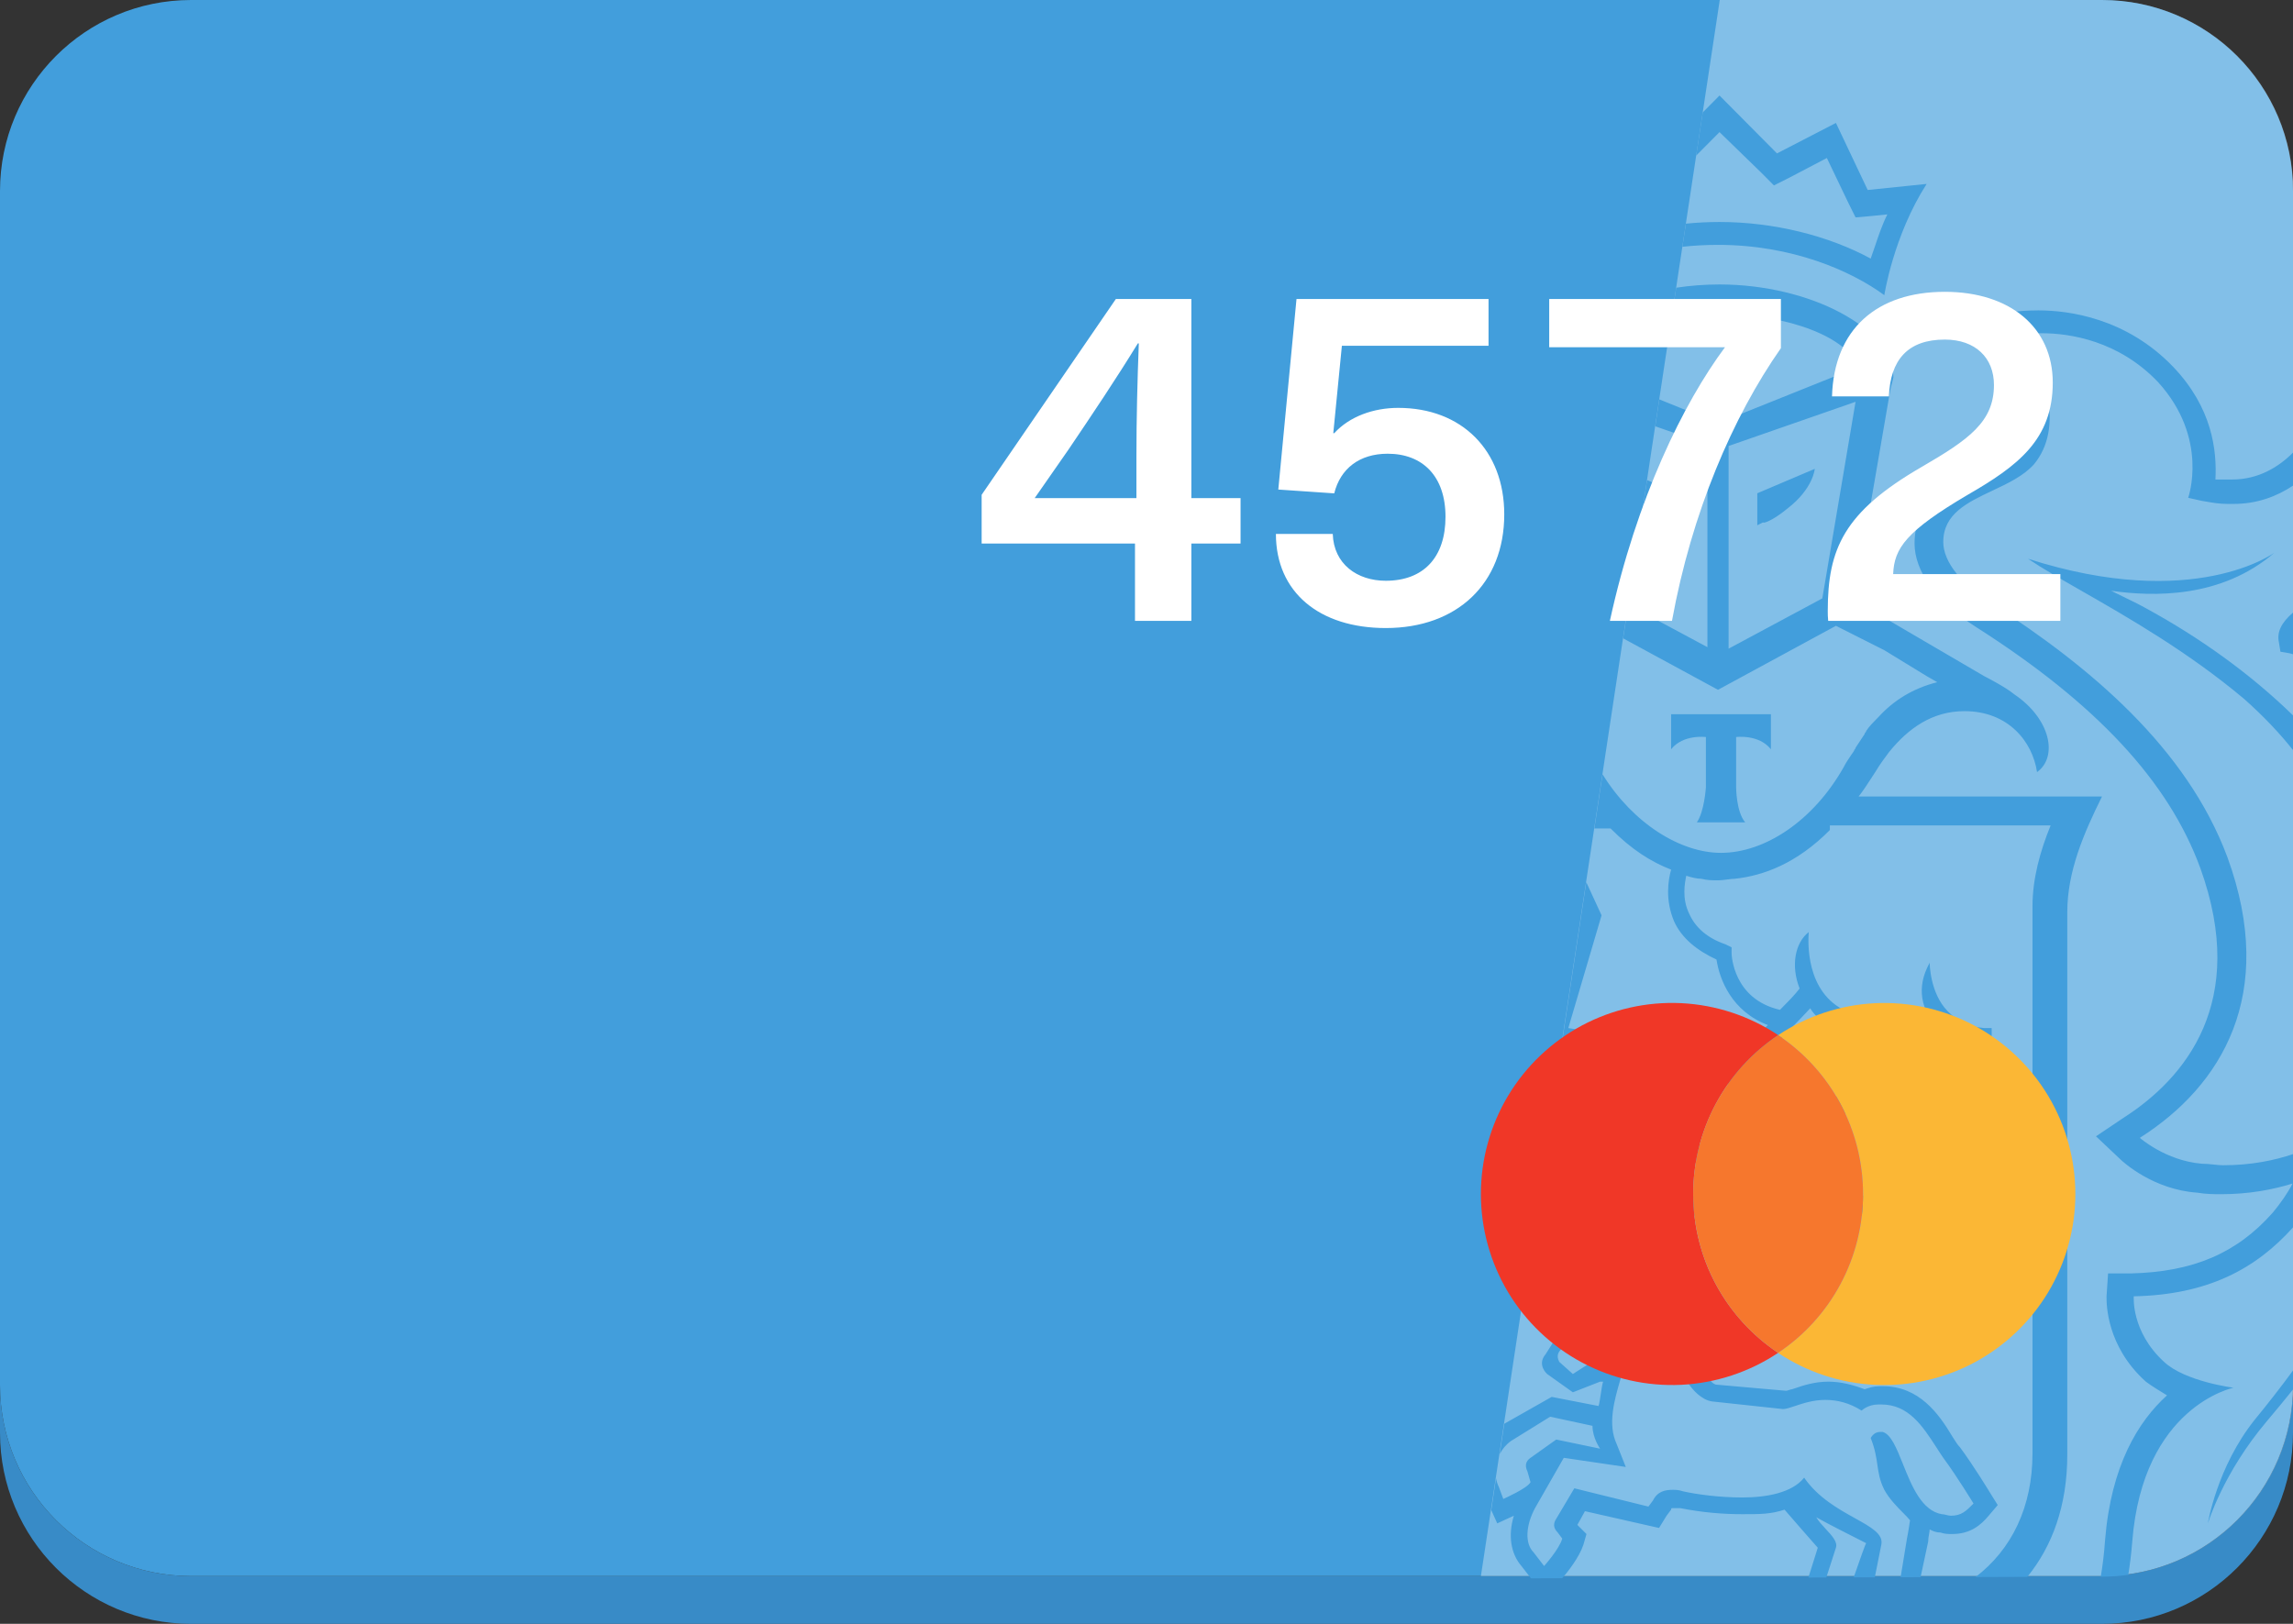 <svg width="48" height="34" viewBox="0 0 48 34" fill="none" xmlns="http://www.w3.org/2000/svg">
<rect x="0" y="0" width="48" height="34" fill="#333333" stroke="none"/>
<g clip-path="url(#clip0)">
<path fill-rule="evenodd" clip-rule="evenodd" d="M0 29V30C0 32.209 1.791 34 4 34H44C46.209 34 48 32.209 48 30V29C48 31.209 46.209 33 44 33H4C1.791 33 0 31.209 0 29Z" fill="#388BC7"/>
<path fill-rule="evenodd" clip-rule="evenodd" d="M0 4C0 1.791 1.791 0 4 0H44C46.209 0 48 1.791 48 4V29C48 31.209 46.209 33 44 33H4C1.791 33 0 31.209 0 29V4Z" fill="#429EDC"/>
<path opacity="0.7" d="M36 0L44.005 0C46.214 0 48.005 1.791 48.005 4V29C48.005 31.209 46.214 33 44.005 33H31L36 0Z" fill="white" fill-opacity="0.48"/>
<path fill-rule="evenodd" clip-rule="evenodd" d="M35.218 5.167C35.457 5.141 35.706 5.127 35.963 5.127C37.514 5.127 38.748 5.669 39.445 6.18C39.445 6.18 39.635 4.935 40.331 3.851L39.097 3.978L38.432 2.574L37.198 3.212L35.995 2L35.644 2.354L35.507 3.257L35.995 2.766L36.881 3.627L37.134 3.882L37.451 3.723L38.242 3.308L38.685 4.233L38.843 4.552L39.192 4.521L39.508 4.489C39.398 4.711 39.318 4.95 39.248 5.16L39.248 5.16L39.248 5.16C39.217 5.251 39.188 5.337 39.16 5.414C38.274 4.935 37.134 4.648 35.995 4.648C35.757 4.648 35.523 4.66 35.292 4.683L35.218 5.167ZM42.439 33.016C42.959 32.376 43.275 31.527 43.275 30.46V19.102C43.275 18.24 43.623 17.442 44.002 16.677H38.907C39.001 16.558 39.077 16.44 39.162 16.309C39.192 16.263 39.222 16.216 39.255 16.166C39.35 16.007 39.445 15.879 39.54 15.752L39.54 15.752L39.54 15.752C39.951 15.241 40.458 14.89 41.122 14.89C42.04 14.89 42.547 15.528 42.642 16.166C43.085 15.847 42.926 15.05 42.167 14.539C41.977 14.38 41.534 14.156 41.534 14.156L39.571 13.008L38.812 12.561L39.571 8.158L39.635 7.903C39.635 6.882 37.894 5.956 35.995 5.956C35.685 5.956 35.381 5.98 35.089 6.024L34.996 6.636C35.296 6.588 35.621 6.563 35.963 6.563C37.514 6.594 38.654 7.073 38.907 7.679L35.963 8.86L34.735 8.362L34.65 8.926L35.742 9.306V13.55L34.085 12.661L33.978 13.366L35.963 14.443L38.432 13.103L39.445 13.614L40.331 14.156L40.553 14.284C40.046 14.411 39.635 14.667 39.318 15.018L39.286 15.05C39.223 15.113 39.128 15.209 39.065 15.305C39.065 15.321 39.057 15.329 39.049 15.337C39.041 15.345 39.033 15.353 39.033 15.369L38.843 15.656C38.843 15.672 38.836 15.68 38.828 15.688C38.82 15.696 38.812 15.704 38.812 15.72C38.797 15.742 38.78 15.767 38.763 15.792L38.763 15.792L38.763 15.792L38.762 15.792L38.762 15.792C38.705 15.876 38.639 15.973 38.59 16.07C37.957 17.187 36.944 17.857 36.026 17.857C35.179 17.857 34.186 17.244 33.547 16.213L33.376 17.347H33.716C34.159 17.794 34.571 18.049 34.982 18.208C34.919 18.432 34.855 18.846 35.045 19.293C35.204 19.644 35.52 19.899 35.932 20.091C35.995 20.506 36.248 21.175 37.008 21.463C36.66 21.782 36.343 22.101 36.216 22.228L33.146 22.165C33.051 22.133 32.956 22.037 32.893 21.941L32.861 21.909L33.368 22.005H33.4C33.495 22.005 33.558 21.941 33.59 21.846C33.621 21.75 33.526 21.654 33.431 21.622L32.83 21.526L33.526 19.165L33.206 18.471L32.612 22.392C32.665 22.454 32.718 22.503 32.758 22.541L32.758 22.541C32.774 22.556 32.787 22.569 32.798 22.579C32.798 22.739 32.767 23.026 32.735 23.249C32.735 23.287 32.724 23.324 32.715 23.355C32.709 23.377 32.703 23.396 32.703 23.409L32.703 23.409C32.685 23.427 32.677 23.435 32.674 23.444C32.672 23.451 32.672 23.459 32.672 23.473C32.615 23.473 32.538 23.469 32.451 23.459L32.384 23.9C32.4 23.867 32.412 23.831 32.418 23.792C32.545 23.824 32.703 23.824 32.798 23.824H32.893L36.913 24.558L36.976 24.526C37.114 24.428 37.421 24.203 37.758 23.956L37.758 23.956C38.192 23.638 38.675 23.284 38.907 23.122C39.002 23.218 39.128 23.313 39.286 23.377C39.16 23.824 39.16 24.494 39.666 25.036H32.212L32.15 25.451H42.547V30.428C42.547 31.553 42.11 32.444 41.355 33.02L42.439 33.016ZM48.005 9.472C47.707 9.772 47.284 10.04 46.724 10.04H46.629H46.376C46.408 9.434 46.313 8.541 45.49 7.679C44.509 6.658 43.306 6.499 42.673 6.499C42.433 6.499 42.247 6.517 42.158 6.526C42.13 6.529 42.111 6.531 42.103 6.531L41.249 6.69L41.755 7.392C42.167 7.903 42.547 8.892 42.103 9.402C41.977 9.562 41.692 9.689 41.407 9.817C40.837 10.072 40.078 10.455 40.078 11.38C40.078 11.955 40.521 12.593 41.375 13.135C43.876 14.73 45.395 16.358 46.06 18.176C47.072 20.984 45.743 22.579 44.446 23.409L43.876 23.792L44.382 24.27C44.446 24.334 45.078 24.909 45.996 24.972C46.186 25.004 46.344 25.004 46.503 25.004C47.072 25.004 47.579 24.909 47.99 24.781C47.895 24.972 47.737 25.196 47.579 25.387C46.819 26.248 45.901 26.631 44.604 26.663H44.129L44.097 27.142L44.097 27.152C44.096 27.289 44.09 28.184 44.92 28.929C45.047 29.024 45.205 29.12 45.363 29.216L45.363 29.216C44.762 29.758 44.192 30.683 44.066 32.247C44.045 32.542 44.013 32.796 43.976 33.012L44.017 33.012C44.198 33.011 44.377 32.998 44.552 32.974C44.585 32.77 44.614 32.538 44.635 32.279C44.857 29.439 46.756 29.056 46.756 29.056C46.756 29.056 45.743 28.929 45.3 28.514C44.604 27.876 44.667 27.142 44.667 27.142C46.207 27.11 47.216 26.575 48.005 25.694V24.163C47.621 24.294 47.129 24.398 46.534 24.398C46.475 24.398 46.408 24.391 46.337 24.383C46.258 24.375 46.175 24.366 46.091 24.366C45.332 24.302 44.794 23.824 44.794 23.824C46.503 22.739 47.674 20.825 46.629 17.953C45.775 15.656 43.749 13.965 41.724 12.657C41.059 12.242 40.679 11.763 40.679 11.348C40.679 10.758 41.185 10.52 41.706 10.274C42.03 10.121 42.36 9.966 42.578 9.721C43.211 8.956 42.831 7.743 42.262 7.009C42.262 7.009 42.452 6.977 42.736 6.977C43.338 6.977 44.351 7.137 45.173 7.998C46.25 9.179 45.806 10.423 45.806 10.423L46.091 10.487L46.162 10.499C46.322 10.527 46.464 10.551 46.629 10.551H46.756C47.256 10.551 47.67 10.389 48.005 10.165V9.472ZM48.005 12.823C47.757 13.034 47.657 13.235 47.706 13.454L47.737 13.646L47.927 13.678C47.953 13.685 47.979 13.693 48.005 13.7V12.823ZM48.005 14.983C47.094 14.095 46.043 13.35 44.952 12.752C44.762 12.646 44.6 12.568 44.438 12.49C44.358 12.451 44.277 12.412 44.192 12.369C45.078 12.497 46.503 12.529 47.611 11.572C47.611 11.572 45.933 12.816 42.452 11.699C42.748 11.899 43.135 12.12 43.578 12.374L43.578 12.374C44.553 12.932 45.803 13.648 46.978 14.635C47.384 14.995 47.723 15.355 48.005 15.711V14.983ZM48.005 28.689C47.742 29.048 47.471 29.394 47.199 29.726C46.408 30.715 46.218 31.896 46.218 31.896C46.218 31.896 46.534 30.843 47.452 29.758C47.639 29.536 47.824 29.313 48.004 29.088C48.005 29.063 48.005 29.037 48.005 29.012V28.689ZM40.204 33.023L40.363 32.279C40.363 32.226 40.372 32.173 40.381 32.126L40.381 32.126C40.388 32.087 40.394 32.052 40.394 32.023C40.458 32.055 40.521 32.087 40.616 32.087C40.711 32.119 40.774 32.119 40.869 32.119C41.249 32.119 41.47 31.928 41.629 31.736L41.819 31.513L41.66 31.258C41.66 31.258 41.312 30.683 41.027 30.301C40.981 30.254 40.952 30.207 40.914 30.148C40.901 30.126 40.886 30.103 40.869 30.077C40.584 29.599 40.173 29.024 39.413 29.024H39.35C39.223 29.024 39.128 29.056 39.033 29.088C38.78 28.992 38.527 28.929 38.274 28.929C37.983 28.929 37.745 29.009 37.562 29.072L37.514 29.088C37.498 29.088 37.474 29.096 37.451 29.104C37.427 29.112 37.403 29.12 37.388 29.12L35.932 28.992C35.9 28.992 35.837 28.96 35.773 28.865L36.09 28.737C35.995 27.684 35.014 27.046 34.444 26.823C34.412 26.727 34.381 26.631 34.286 26.536L33.969 26.248L33.684 26.568L33.558 26.727L32.05 26.11L31.995 26.475L32.861 27.557L32.355 28.354C32.165 28.578 32.387 28.769 32.387 28.769L32.925 29.152L33.495 28.929H33.558C33.542 28.977 33.526 29.08 33.51 29.184C33.495 29.288 33.479 29.391 33.463 29.439L32.482 29.248L31.49 29.81L31.394 30.446C31.446 30.345 31.522 30.25 31.627 30.173L32.45 29.663L33.336 29.854C33.336 30.109 33.495 30.332 33.495 30.332L32.577 30.141L32.039 30.524C31.944 30.588 31.912 30.683 31.975 30.811L32.039 31.034C31.975 31.162 31.469 31.385 31.469 31.385L31.374 31.13C31.348 31.078 31.329 31.017 31.317 30.953L31.217 31.618L31.342 31.896L31.69 31.736C31.564 32.151 31.627 32.534 31.849 32.789L32.048 33.047L32.701 33.045C32.815 32.919 33.06 32.604 33.146 32.343L33.21 32.119L33.051 31.96L33.02 31.928L33.178 31.641L34.444 31.928L34.729 31.992L34.887 31.736L34.982 31.609C34.982 31.596 34.982 31.589 34.986 31.584C34.992 31.577 35.007 31.577 35.045 31.577H35.172C35.647 31.672 36.09 31.704 36.47 31.704C36.849 31.704 37.071 31.704 37.356 31.609C37.356 31.609 38.02 32.374 38.052 32.406L37.856 33.03L38.231 33.029L38.432 32.406C38.472 32.285 38.347 32.151 38.218 32.013C38.143 31.932 38.067 31.85 38.02 31.768C38.242 31.896 38.812 32.183 39.065 32.311L39.065 32.311C39.049 32.326 38.926 32.677 38.804 33.027L39.246 33.026L39.382 32.343C39.429 32.121 39.171 31.977 38.83 31.788C38.485 31.596 38.054 31.356 37.767 30.939C37.514 31.258 36.976 31.354 36.47 31.354C35.995 31.354 35.52 31.29 35.235 31.226C35.14 31.194 35.077 31.194 35.014 31.194C34.855 31.194 34.697 31.226 34.602 31.417L34.507 31.545L32.956 31.162L32.577 31.8C32.513 31.896 32.513 31.992 32.608 32.087L32.703 32.215C32.64 32.438 32.323 32.789 32.323 32.789L32.102 32.502C31.912 32.311 31.944 31.928 32.133 31.577L32.735 30.524L34.033 30.715L33.843 30.237C33.648 29.822 33.794 29.317 33.916 28.897C33.968 28.717 34.015 28.553 34.03 28.417C34.01 28.519 33.892 28.546 33.748 28.546C33.68 28.546 33.603 28.537 33.532 28.528C33.47 28.521 33.412 28.514 33.368 28.514C33.352 28.514 33.336 28.522 33.32 28.53C33.305 28.538 33.289 28.546 33.273 28.546L32.925 28.769L32.64 28.514C32.608 28.45 32.577 28.354 32.672 28.259L33.305 27.525L32.545 26.631L33.621 27.174L33.938 26.759C34.033 26.855 34.001 27.078 34.001 27.078C34.349 27.078 35.267 27.62 35.33 28.833V28.96L35.362 28.992C35.425 29.088 35.615 29.311 35.837 29.343L37.324 29.503C37.385 29.503 37.468 29.475 37.572 29.44C37.739 29.384 37.956 29.311 38.21 29.311C38.464 29.311 38.717 29.375 38.97 29.535C38.97 29.535 39.097 29.407 39.318 29.407H39.382C39.953 29.407 40.244 29.856 40.536 30.306C40.583 30.38 40.63 30.453 40.679 30.524C40.964 30.907 41.312 31.481 41.312 31.481C41.154 31.641 41.059 31.736 40.837 31.736C40.806 31.736 40.774 31.728 40.742 31.72C40.711 31.712 40.679 31.704 40.648 31.704C40.227 31.631 40.017 31.109 39.836 30.657C39.704 30.328 39.587 30.035 39.413 29.982H39.35C39.223 29.982 39.16 30.109 39.16 30.109C39.252 30.342 39.277 30.514 39.3 30.674C39.325 30.843 39.347 30.997 39.445 31.194C39.55 31.385 39.712 31.549 39.836 31.674C39.898 31.736 39.951 31.79 39.983 31.832C39.983 31.832 39.951 32.055 39.919 32.215L39.786 33.024L40.204 33.023ZM34.405 10.541C34.446 10.576 34.49 10.611 34.539 10.646C34.855 10.902 35.045 10.966 35.077 10.966L35.204 11.029V10.359L34.479 10.052L34.405 10.541ZM33.716 27.748C33.716 27.812 33.653 27.876 33.558 27.876C33.495 27.876 33.431 27.812 33.431 27.716C33.463 27.652 33.526 27.589 33.59 27.62C33.653 27.62 33.716 27.684 33.716 27.748ZM34.982 14.954V15.688C35.235 15.369 35.71 15.432 35.71 15.432V16.485C35.71 16.485 35.678 16.996 35.52 17.219H36.026H36.533C36.343 16.996 36.343 16.485 36.343 16.485V15.432C36.343 15.432 36.818 15.369 37.071 15.688V14.954H36.026H34.982ZM37.989 9.817L36.786 10.328V10.998L36.913 10.934C36.881 10.966 37.071 10.934 37.419 10.646C37.957 10.232 37.989 9.817 37.989 9.817ZM38.337 21.526C38.147 21.399 37.989 21.271 37.894 21.112C37.388 21.654 36.438 22.611 36.375 22.643L36.311 22.707L33.241 22.643C33.241 22.896 33.202 23.109 33.169 23.281C33.161 23.327 33.153 23.369 33.146 23.409C33.146 23.425 33.138 23.441 33.13 23.457C33.123 23.473 33.115 23.489 33.115 23.505L36.755 24.175C37.166 23.919 38.21 23.154 38.59 22.835C38.305 22.388 38.274 21.877 38.337 21.526ZM36.311 18.4C36.913 18.336 37.609 18.081 38.305 17.379V17.283H42.926C42.705 17.825 42.547 18.4 42.547 18.974V22.707C41.787 22.547 41.692 21.718 41.692 21.686V21.526H41.534C41.185 21.494 40.964 21.367 40.774 21.175C40.394 20.793 40.394 20.154 40.394 20.154C40.394 20.159 40.388 20.171 40.377 20.191C40.305 20.331 40.042 20.841 40.458 21.399C40.648 21.686 40.932 21.846 41.312 21.909C41.407 22.356 41.724 23.026 42.547 23.122V24.94H40.268C39.223 24.366 39.666 23.313 39.698 23.281L39.793 23.09L39.603 23.026C38.564 22.619 38.736 21.654 38.774 21.439C38.778 21.418 38.78 21.404 38.78 21.399L38.812 21.239L38.654 21.175C37.79 20.785 37.851 19.716 37.861 19.539C37.862 19.528 37.862 19.52 37.862 19.516C37.577 19.74 37.483 20.218 37.672 20.697C37.577 20.825 37.419 20.984 37.261 21.144C36.28 20.92 36.248 19.995 36.248 19.963V19.835L36.121 19.772C35.742 19.644 35.489 19.421 35.362 19.134C35.204 18.814 35.267 18.495 35.299 18.336C35.394 18.368 35.52 18.4 35.615 18.4C35.742 18.432 35.837 18.432 35.963 18.432C36.031 18.432 36.099 18.422 36.162 18.414C36.216 18.407 36.267 18.4 36.311 18.4ZM36.185 9.338L38.843 8.413L38.147 12.529L36.185 13.582V9.338Z" fill="#429EDC"/>
</g>
<path d="M25.969 11.38V10.43H24.939V6.26H23.359L20.549 10.36V11.38H23.759V13H24.939V11.38H25.969ZM21.659 10.43L22.369 9.41C22.869 8.67 23.359 7.94 23.819 7.19H23.839C23.809 7.98 23.789 8.77 23.789 9.56V10.43H21.659ZM31.16 7.24V6.26H27.14L26.759 10.25L27.93 10.33C28.059 9.81 28.459 9.5 29.049 9.5C29.779 9.5 30.259 9.97 30.259 10.82C30.259 11.67 29.799 12.16 29.009 12.16C28.41 12.16 27.919 11.81 27.899 11.18H26.709C26.709 12.4 27.619 13.15 29.009 13.15C30.5 13.15 31.489 12.22 31.489 10.77C31.489 9.43 30.599 8.54 29.27 8.54C28.75 8.54 28.25 8.72 27.93 9.07H27.91L28.09 7.24H31.16ZM37.28 6.26H32.43V7.27H36.11C35.24 8.44 34.26 10.43 33.7 13H35C35.41 10.74 36.27 8.73 37.28 7.29V6.26ZM40.711 6.11C39.291 6.11 38.391 6.89 38.35 8.3H39.541C39.571 7.54 39.931 7.11 40.711 7.11C41.35 7.11 41.74 7.49 41.74 8.06C41.74 8.83 41.221 9.2 40.221 9.78C38.6 10.72 38.261 11.49 38.261 12.79C38.261 12.85 38.261 12.92 38.27 13H43.13V12.02H39.63C39.651 11.48 39.901 11.12 41.191 10.36C42.23 9.76 42.971 9.21 42.971 8.01C42.971 6.86 42.081 6.11 40.711 6.11Z" fill="white"/>
<path d="M37.222 28.326C37.769 27.961 38.218 27.466 38.528 26.886C38.838 26.306 39.001 25.658 39 25C39.001 24.342 38.838 23.694 38.528 23.114C38.218 22.534 37.769 22.039 37.222 21.674C37.825 21.272 38.525 21.041 39.248 21.005C39.971 20.97 40.691 21.132 41.33 21.473C41.968 21.815 42.502 22.323 42.875 22.944C43.247 23.566 43.444 24.276 43.444 25C43.444 25.725 43.247 26.435 42.875 27.057C42.502 27.678 41.968 28.186 41.33 28.528C40.691 28.869 39.971 29.031 39.248 28.996C38.525 28.96 37.825 28.729 37.222 28.327V28.326Z" fill="#FBB735"/>
<path d="M37.222 21.674C36.675 22.039 36.226 22.534 35.916 23.114C35.606 23.694 35.444 24.342 35.444 25C35.444 26.387 36.15 27.609 37.222 28.326C36.62 28.728 35.919 28.959 35.196 28.995C34.472 29.03 33.753 28.868 33.114 28.527C32.476 28.185 31.942 27.677 31.569 27.056C31.197 26.434 31 25.724 31 25C31 24.275 31.197 23.565 31.569 22.943C31.942 22.322 32.476 21.814 33.114 21.472C33.753 21.131 34.472 20.969 35.196 21.004C35.919 21.04 36.62 21.271 37.222 21.673V21.674Z" fill="#F03727"/>
<path d="M37.222 21.674C37.769 22.039 38.218 22.534 38.528 23.114C38.838 23.694 39 24.342 39 25C39 25.658 38.838 26.306 38.528 26.886C38.218 27.466 37.769 27.961 37.222 28.326C36.675 27.961 36.226 27.466 35.916 26.886C35.606 26.306 35.444 25.658 35.444 25C35.444 23.613 36.15 22.391 37.222 21.674Z" fill="#F6772D"/>
<defs>
<clipPath id="clip0">
<path d="M0 0H48V34H0V0Z" fill="white"/>
</clipPath>
</defs>
</svg>
